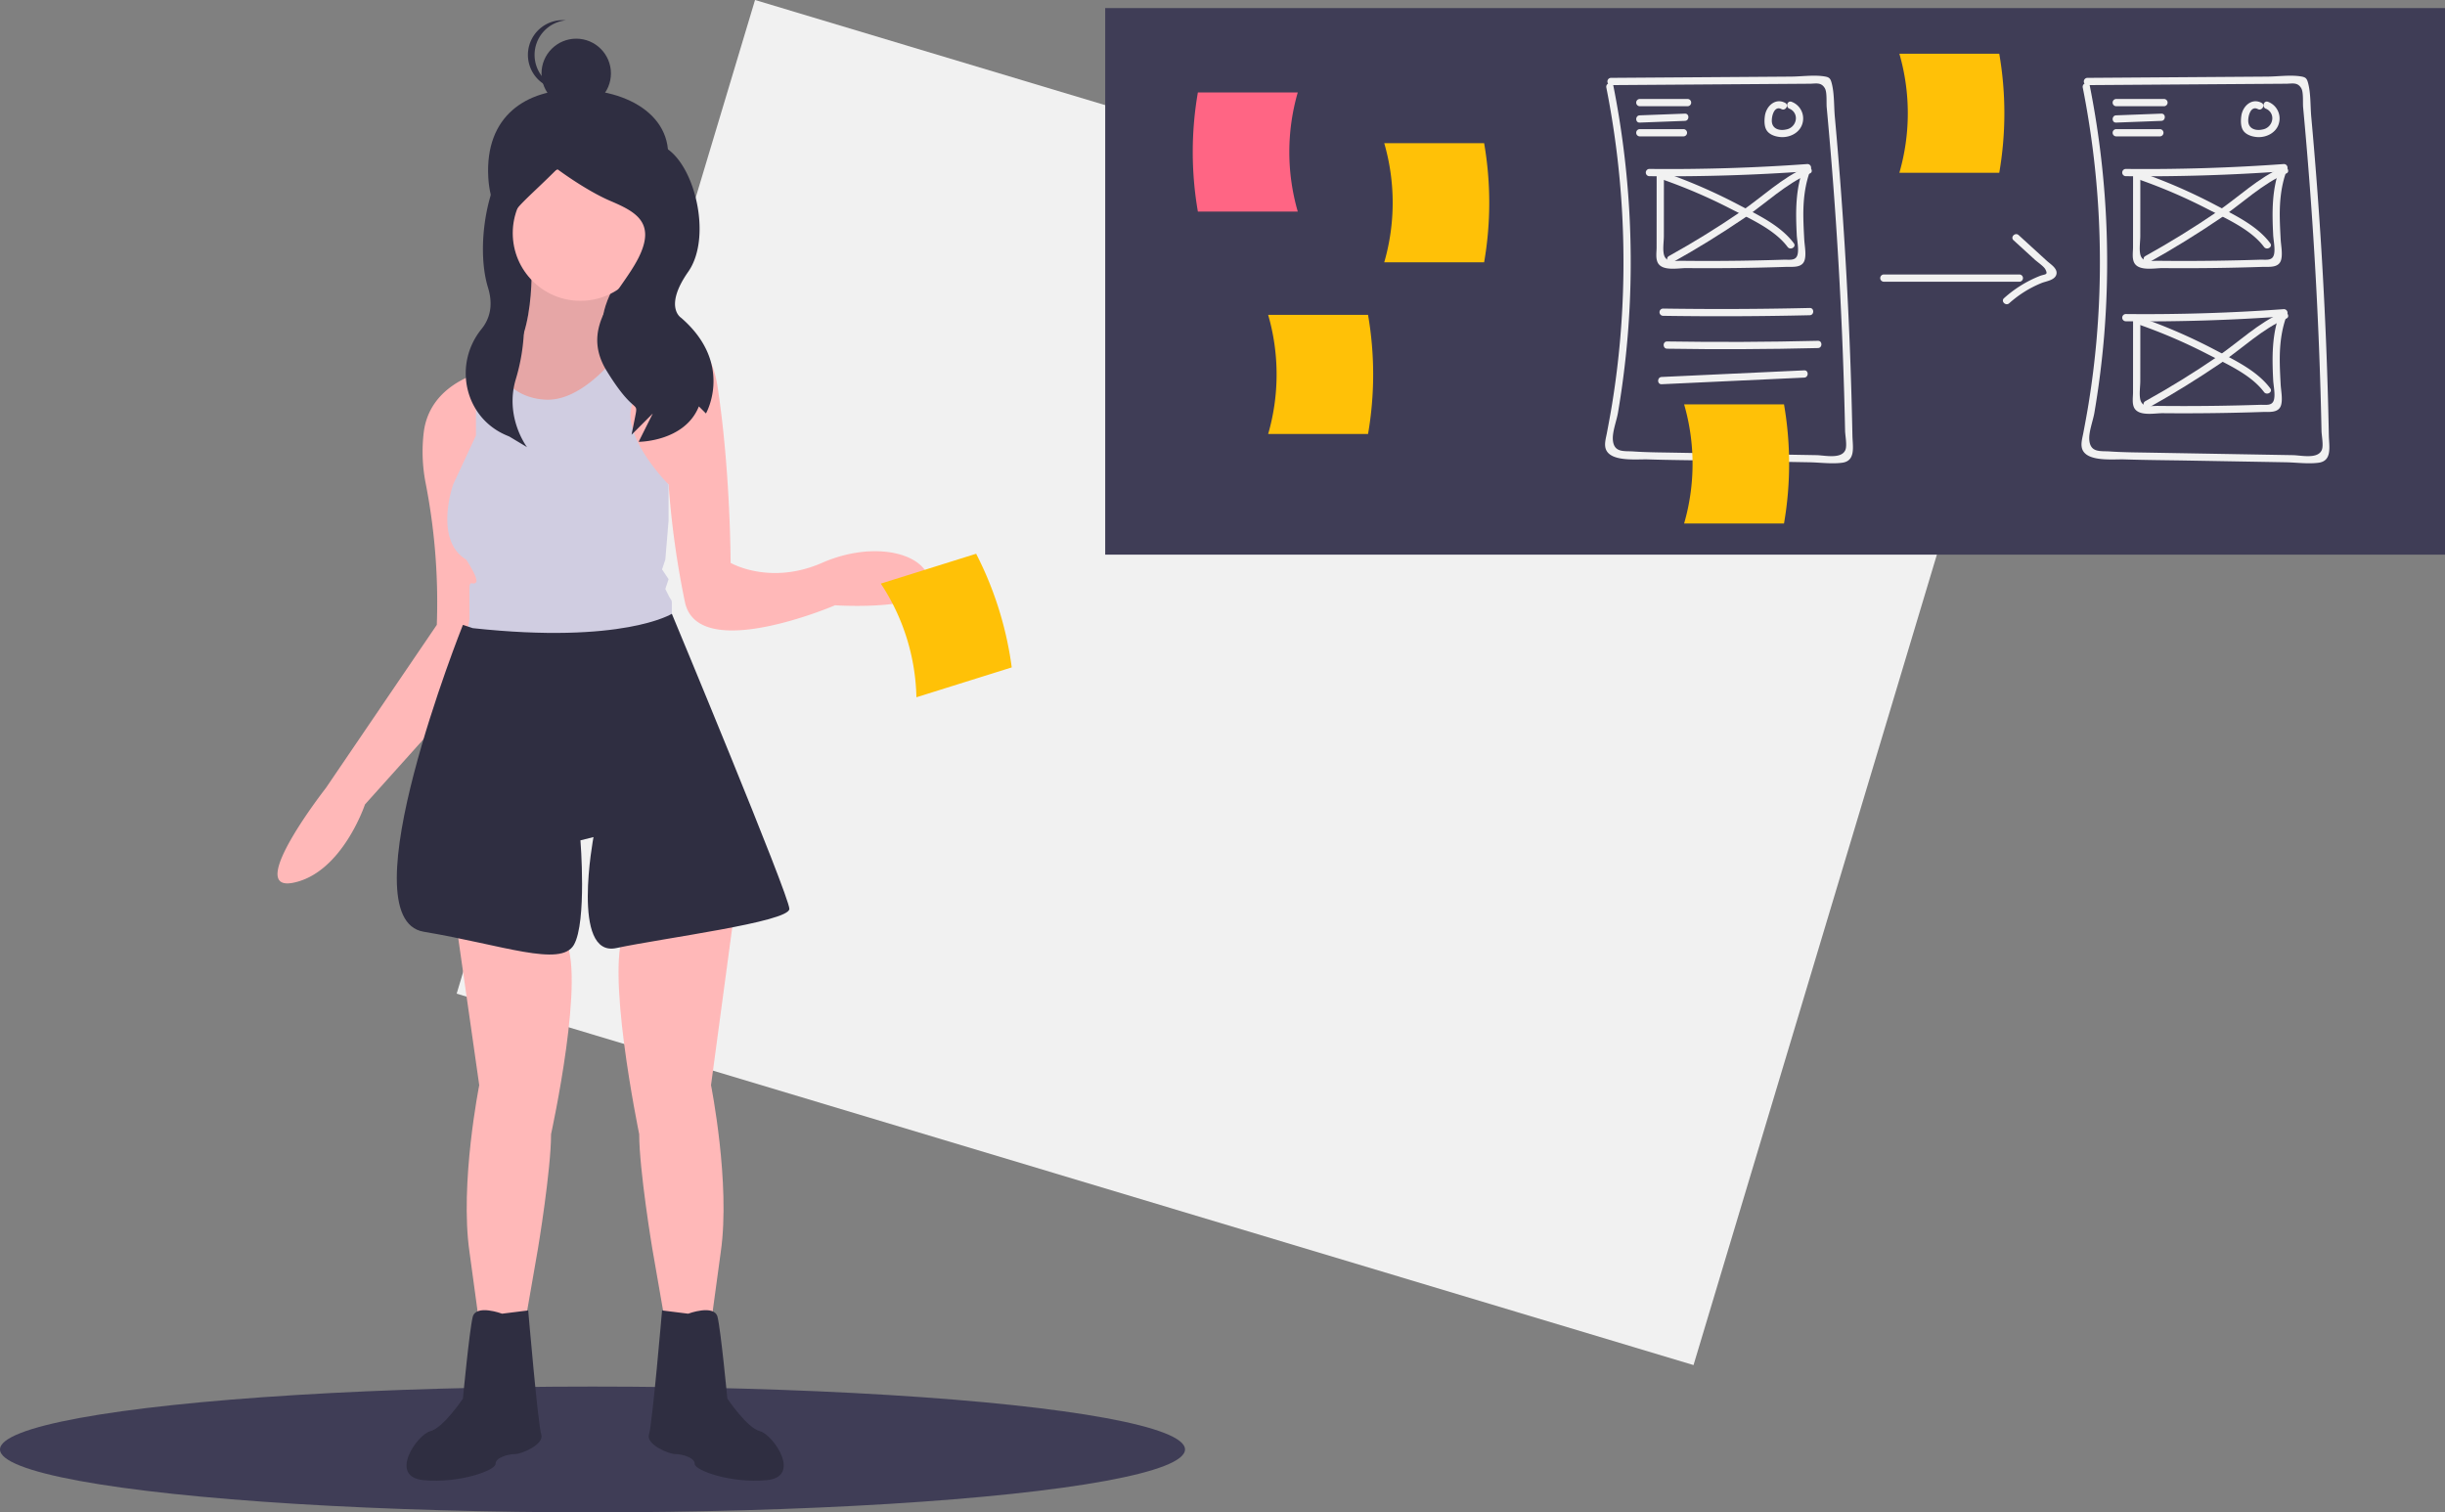 <svg id="fad3e099-5c23-49df-a3ba-c61a9948a26d" data-name="Layer 1" xmlns="http://www.w3.org/2000/svg" width="1011" height="625.338" viewBox="0 0 1011 625.338"><rect x="0" y="0" width="1011" height="625.338" fill="#808080" stroke="none"/><title>design_sprint</title><rect x="333.735" y="205.057" width="534" height="429" transform="translate(51.543 -292.375) rotate(16.714)" fill="#f1f1f1"/><ellipse cx="245" cy="599.338" rx="245" ry="26" fill="#3f3d56"/><rect x="208.269" y="68.566" width="59.473" height="86.672" fill="#2f2e41"/><path d="M314.262,245.878s2.237,42.791-17.548,44.545c-13.843,1.228,26.997,39.146,26.997,39.146L358.808,280.974s-26.308,2.694-9.449-26.997Z" transform="translate(-94.5 -137.331)" fill="#ffb8b8"/><path d="M358.81,280.979l-11.09,15.36-24.01,33.23s-20.05-18.62-27.29-30.18c-2.72-4.35-3.64-7.7-1-8.69a.06.06,0,0,1,.04-.01,4.287,4.287,0,0,1,1.18-.26.418.418,0,0,1,.07-.01,12.56,12.56,0,0,0,3.37-.76c16.16-6.04,14.18-43.78,14.18-43.78l35.1,8.1c-11.25,19.81-3.28,25.21,3.27,26.6a21.851,21.851,0,0,0,4.37.46C358.11,281.049,358.81,280.979,358.81,280.979Z" transform="translate(-94.5 -137.331)" opacity="0.1"/><path d="M369.127,210.734c-6.426,19.025-16.279,36.36-36.36,36.36s-35.228-16.311-36.36-36.36c-1.446-25.619,15.816-36.466,36.36-36.36C357.036,174.499,376.752,188.156,369.127,210.734Z" transform="translate(-94.5 -137.331)" fill="#2f2e41"/><path d="M283.216,519.9l9.449,66.143s-8.099,40.496-4.05,68.843l4.05,29.697h18.898l5.399-31.047s5.399-32.397,5.399-47.245c0,0,14.848-67.493,5.399-80.992Z" transform="translate(-94.5 -137.331)" fill="#ffb8b8"/><path d="M397.954,515.851l-9.449,70.193s8.099,40.496,4.05,68.843l-4.05,29.697H369.607l-5.399-31.047S358.808,621.14,358.808,606.292c0,0-14.848-71.543-5.399-85.041Z" transform="translate(-94.5 -137.331)" fill="#ffb8b8"/><path d="M379.056,680.534s10.799-4.05,12.149,1.35,4.05,33.747,4.05,33.747,8.099,12.149,13.499,13.499,17.548,18.898,2.7,20.248-29.697-4.05-29.697-6.749-5.399-4.05-8.099-4.05-12.149-4.05-10.799-8.099,5.399-51.295,5.399-51.295Z" transform="translate(-94.5 -137.331)" fill="#2f2e41"/><path d="M302.114,680.534s-10.799-4.05-12.149,1.35-4.05,33.747-4.05,33.747-8.099,12.149-13.499,13.499S254.869,748.027,269.717,749.377s29.697-4.05,29.697-6.749,5.399-4.05,8.099-4.05,12.149-4.05,10.799-8.099-5.399-51.295-5.399-51.295Z" transform="translate(-94.5 -137.331)" fill="#2f2e41"/><circle cx="240.01" cy="96.398" r="27.99" fill="#ffb8b8"/><path d="M439.8,387.609s-56.69,24.3-62.09-1.35a370.699,370.699,0,0,1-6.75-48.59.035.035,0,0,0-.02-.01c-.79-.48-28.72-17.62-23.22-41.32a35.723,35.723,0,0,1,7.04-14.01s.83-.54,2.24-1.29a44.786,44.786,0,0,1,5.11-2.33c9.53-3.63,25.38-5.68,29.09,18.46,5.4,35.1,5.4,72.9,5.4,72.9s16.2,9.45,37.8,0,43.2-4.05,44.55,8.1C480.3,390.309,439.8,387.609,439.8,387.609Z" transform="translate(-94.5 -137.331)" fill="#ffb8b8"/><path d="M296.71,290.419l-.29,8.97-3.22,101.12-.54,16.8-47.24,52.65s-9.45,28.34-29.7,32.39,13.5-39.14,13.5-39.14l45.9-67.5.07-2.27a256.593,256.593,0,0,0-4.7-56.39,67.623,67.623,0,0,1-.77-20.98c1.88-15.06,14.27-21.59,21.59-24.16a36.95,36.95,0,0,1,4.11-1.21.06.06,0,0,1,.04-.01c.61-.15,1.02-.23,1.18-.26A.418.418,0,0,1,296.71,290.419Z" transform="translate(-94.5 -137.331)" fill="#ffb8b8"/><path d="M372.31,387.609v5.4c-19.68,24.05-63.24,12.69-79.11,7.5-3.73-1.22-5.93-2.1-5.93-2.1a13.964,13.964,0,0,0,1.35-5.4V380.869c0-4.05,1.34-1.35,2.69-2.7s-4.04-9.45-4.04-9.45c-13.5-8.1-5.4-31.05-5.4-31.05l9.44-20.25v-25.51a36.95,36.95,0,0,1,4.11-1.21.06.06,0,0,1,.04-.01,4.287,4.287,0,0,1,1.18-.26.418.418,0,0,1,.07-.01,12.56,12.56,0,0,0,3.37-.76c2.53,5.22,8.03,12.09,19.58,12.91,13.83.99,26.94-13.92,32.97-21.99a21.851,21.851,0,0,0,4.37.46,44.786,44.786,0,0,1,5.11-2.33l-6,25.21c-5.31,13.27,14.16,33.05,14.83,33.74a.035.035,0,0,1,.02.01v14.85l-1.35,16.2-1.35,4.05,2.7,4.05-1.35,4.05,1.35,2.7C372.31,386.259,372.31,384.919,372.31,387.609Z" transform="translate(-94.5 -137.331)" fill="#d0cde1"/><path d="M289.965,397.063l-4.05-1.35S237.32,517.201,269.717,522.6s56.694,14.848,62.094,5.399,2.7-43.196,2.7-43.196l5.399-1.35s-9.449,49.945,9.449,45.895,71.543-10.799,71.543-16.198-48.595-122.014-48.595-122.014S352.059,403.812,289.965,397.063Z" transform="translate(-94.5 -137.331)" fill="#2f2e41"/><circle cx="238.267" cy="30.345" r="14.353" fill="#2f2e41"/><path d="M315.544,160.021a14.353,14.353,0,0,1,12.917-14.28c-.472-.047-.951-.072-1.435-.072a14.353,14.353,0,0,0,0,28.705c.485,0,.963-.026,1.435-.072A14.353,14.353,0,0,1,315.544,160.021Z" transform="translate(-94.5 -137.331)" fill="#2f2e41"/><path d="M321.209,197.688s-.3-1.668-12.021,2.727-18.747,36.831-12.886,55.878c2.362,7.676.441,13.21-2.695,17.082-11.767,14.531-7.135,36.356,10.005,43.828q.726.316,1.481.625l7.326,4.395s-9.339-12.288-4.665-28.006a80.589,80.589,0,0,0,1.454-41.256c-.536-2.302-1.145-4.675-1.837-7.096-5.861-20.512-3.01-18.143,17.502-38.655,0,0,11.721,8.791,21.977,13.186s19.047,8.791,11.721,23.442-24.907,27.837-13.186,46.884,13.186,11.721,11.721,19.047h0l-1.465,7.326,8.791-8.791-5.861,11.721s19.047,0,24.907-14.651l2.93,2.93s11.721-20.512-10.256-39.558c0,0-7.326-4.395,2.93-19.047s2.379-46.152-10.807-52.012S321.209,197.688,321.209,197.688Z" transform="translate(-94.5 -137.331)" fill="#2f2e41"/><path d="M473.436,425.645,512.851,413.297a144.461,144.461,0,0,0-14.722-46.995l-39.415,12.348A88.611,88.611,0,0,1,473.436,425.645Z" transform="translate(-94.5 -137.331)" fill="#ffc107"/><rect x="457" y="3.338" width="554" height="226" fill="#3f3d56"/><path d="M631.121,224.803H589.817a144.462,144.462,0,0,1,0-49.247H631.121A88.612,88.612,0,0,0,631.121,224.803Z" transform="translate(-94.5 -137.331)" fill="#ff6584"/><path d="M666.879,245.781h41.304a144.462,144.462,0,0,0,0-49.247H666.879A88.612,88.612,0,0,1,666.879,245.781Z" transform="translate(-94.5 -137.331)" fill="#ffc107"/><path d="M758.714,173.534a370.784,370.784,0,0,1,5.737,103.869q-1.174,13.56-3.355,27.007c-.663,4.075-1.418,8.131-2.194,12.186-.445,2.323-1.378,5.216.083,7.403,2.846,4.26,12.597,3.148,16.895,3.287,8.94.289,17.893.338,26.836.494l26.905.47,12.954.226c4.414.077,9.248.761,13.627.197,5.763-.743,4.359-6.778,4.272-11.262q-.259-13.297-.709-26.589-1.783-52.676-6.566-105.192c-.407-4.467-.153-9.81-1.356-14.129-.486-1.746-.97-2.251-2.866-2.564-4.344-.718-9.52.038-13.915.069l-14.695.102-59.759.416a1.501,1.501,0,0,0,0,3l48.983-.341,21.552-.15,11.756-.082c2.416-.017,4.674-.748,6.19,1.91.959,1.682.566,5.888.748,7.846q4.39,47.083,6.369,94.35.494,11.812.838,23.629.143,4.924.26,9.848.07,2.955.131,5.909c.042,2.032.883,6.014.145,7.88-1.573,3.98-8.586,2.268-12.015,2.208l-11.958-.209-23.915-.417-23.915-.417c-3.954-.069-7.913-.099-11.865-.268-1.311-.056-2.624-.119-3.933-.212-3.898-.278-8.095.644-8.558-4.744-.286-3.325,1.532-7.91,2.1-11.235q.962-5.634,1.748-11.295,1.47-10.578,2.342-21.226a373.924,373.924,0,0,0-6.003-102.768c-.374-1.892-3.266-1.091-2.893.798Z" transform="translate(-94.5 -137.331)" fill="#f1f1f1"/><path d="M955.714,173.534a370.784,370.784,0,0,1,5.737,103.869q-1.174,13.56-3.355,27.007c-.663,4.075-1.418,8.131-2.194,12.186-.445,2.323-1.378,5.216.083,7.403,2.846,4.26,12.597,3.148,16.895,3.287,8.94.289,17.893.338,26.836.494l26.905.47,12.954.226c4.414.077,9.248.761,13.627.197,5.763-.743,4.359-6.778,4.272-11.262q-.259-13.297-.709-26.589-1.783-52.676-6.566-105.192c-.407-4.467-.153-9.81-1.356-14.129-.486-1.746-.97-2.251-2.866-2.564-4.344-.718-9.52.038-13.915.069l-14.695.102-59.759.416a1.501,1.501,0,0,0,0,3l48.983-.341,21.552-.15,11.756-.082c2.416-.017,4.674-.748,6.19,1.91.959,1.682.566,5.888.748,7.846q4.39,47.083,6.369,94.35.494,11.812.838,23.629.143,4.924.26,9.848.07,2.955.131,5.909c.042,2.032.883,6.014.145,7.88-1.573,3.98-8.586,2.268-12.015,2.208l-11.958-.209-23.915-.417-23.915-.417c-3.954-.069-7.913-.099-11.865-.268-1.311-.056-2.624-.119-3.933-.212-3.898-.278-8.095.644-8.558-4.744-.286-3.325,1.532-7.91,2.1-11.235q.962-5.634,1.748-11.295,1.47-10.578,2.342-21.226a373.924,373.924,0,0,0-6.003-102.768c-.374-1.892-3.266-1.091-2.893.798Z" transform="translate(-94.5 -137.331)" fill="#f1f1f1"/><path d="M772.508,181.255h19.843a1.501,1.501,0,0,0,0-3H772.508a1.501,1.501,0,0,0,0,3Z" transform="translate(-94.5 -137.331)" fill="#f1f1f1"/><path d="M772.507,188.023l18.703-.707c1.924-.073,1.934-3.073,0-3l-18.703.707c-1.924.073-1.934,3.073,0,3Z" transform="translate(-94.5 -137.331)" fill="#f1f1f1"/><path d="M772.508,193.728h18.142a1.501,1.501,0,0,0,0-3H772.508a1.501,1.501,0,0,0,0,3Z" transform="translate(-94.5 -137.331)" fill="#f1f1f1"/><path d="M832.627,179.847c-4.072-2.125-7.768,1.369-8.341,5.361-.28,1.952-.341,4.62.902,6.278,1.27,1.693,3.712,2.403,5.741,2.528,3.873.239,7.993-1.921,8.946-5.887a7.351,7.351,0,0,0-4.574-8.711c-1.828-.633-2.614,2.264-.798,2.893a4.208,4.208,0,0,1,2.567,4.355,4.815,4.815,0,0,1-4.009,4.206c-2.476.57-5.378-.042-5.857-2.835-.358-2.09.777-7.232,3.909-5.597,1.71.892,3.228-1.696,1.514-2.59Z" transform="translate(-94.5 -137.331)" fill="#f1f1f1"/><path d="M969.508,181.255h19.843a1.501,1.501,0,0,0,0-3H969.508a1.501,1.501,0,0,0,0,3Z" transform="translate(-94.5 -137.331)" fill="#f1f1f1"/><path d="M969.507,188.023l18.703-.707c1.924-.073,1.934-3.073,0-3l-18.703.707c-1.924.073-1.934,3.073,0,3Z" transform="translate(-94.5 -137.331)" fill="#f1f1f1"/><path d="M969.508,193.728h18.142a1.501,1.501,0,0,0,0-3H969.508a1.501,1.501,0,0,0,0,3Z" transform="translate(-94.5 -137.331)" fill="#f1f1f1"/><path d="M1029.627,179.847c-4.072-2.125-7.768,1.369-8.341,5.361-.28,1.952-.341,4.62.902,6.278,1.27,1.693,3.712,2.403,5.741,2.528,3.873.239,7.993-1.921,8.946-5.887a7.351,7.351,0,0,0-4.574-8.711c-1.828-.633-2.614,2.264-.798,2.893a4.208,4.208,0,0,1,2.567,4.355,4.815,4.815,0,0,1-4.009,4.206c-2.476.57-5.378-.042-5.857-2.835-.358-2.09.777-7.232,3.909-5.597,1.71.892,3.228-1.696,1.514-2.59Z" transform="translate(-94.5 -137.331)" fill="#f1f1f1"/><path d="M776.476,210.18q32.738.344,65.41-2.022l-1.446-1.899c-3.565,9.034-3.467,18.556-2.995,28.112.118,2.394.87,5.623.384,7.995-.611,2.982-3.288,2.269-5.951,2.356q-8.797.284-17.598.409-8.312.117-16.625.093-3.912-.012-7.823-.056c-3.062-.034-6.543.855-7.334-2.692-.507-2.272.004-5.261.005-7.597l.006-8.547.011-17.094a1.501,1.501,0,0,0-3,0l-.014,20.892-.006,9.496c-.001,1.886-.393,4.165.311,5.956,1.62,4.119,8.621,2.574,11.977,2.605q10.268.095,20.537-.031,10.268-.124,20.531-.466c2.948-.098,7.027.572,7.921-3.063.627-2.549-.104-5.872-.238-8.473-.153-2.968-.317-5.937-.356-8.909-.093-6.941.587-13.693,3.151-20.188a1.507,1.507,0,0,0-1.446-1.899q-32.655,2.365-65.41,2.022a1.501,1.501,0,0,0,0,3Z" transform="translate(-94.5 -137.331)" fill="#f1f1f1"/><path d="M782.696,211.81a220.127,220.127,0,0,1,27.263,11.773c7.906,4.086,18.257,8.549,23.698,15.852,1.14,1.531,3.746.036,2.59-1.514-5.556-7.457-15.122-11.845-23.157-16.084a225.409,225.409,0,0,0-29.598-12.92c-1.822-.649-2.606,2.249-.798,2.893Z" transform="translate(-94.5 -137.331)" fill="#f1f1f1"/><path d="M841.376,206.467c-9.914,4.239-18.313,12.407-27.172,18.459q-14.384,9.826-29.625,18.289c-1.686.941-.175,3.534,1.514,2.59q15.208-8.492,29.625-18.289c8.858-6.051,17.261-14.221,27.172-18.459,1.77-.757.243-3.342-1.514-2.59Z" transform="translate(-94.5 -137.331)" fill="#f1f1f1"/><path d="M973.476,210.18q32.738.344,65.41-2.022l-1.446-1.899c-3.565,9.034-3.467,18.556-2.995,28.112.118,2.394.87,5.623.384,7.995-.611,2.982-3.288,2.269-5.951,2.356q-8.797.284-17.598.409-8.312.117-16.625.093-3.912-.012-7.823-.056c-3.062-.034-6.543.855-7.334-2.692-.507-2.272.004-5.261.005-7.597l.006-8.547.011-17.094a1.501,1.501,0,0,0-3,0l-.014,20.892-.006,9.496c-.001,1.886-.393,4.165.311,5.956,1.62,4.119,8.621,2.574,11.977,2.605q10.268.095,20.537-.031,10.268-.124,20.531-.466c2.948-.098,7.027.572,7.921-3.063.627-2.549-.104-5.872-.238-8.473-.153-2.968-.317-5.937-.356-8.909-.093-6.941.587-13.693,3.151-20.188a1.507,1.507,0,0,0-1.446-1.899q-32.655,2.365-65.41,2.022a1.501,1.501,0,0,0,0,3Z" transform="translate(-94.5 -137.331)" fill="#f1f1f1"/><path d="M979.696,211.81a220.127,220.127,0,0,1,27.263,11.773c7.906,4.086,18.257,8.549,23.698,15.852,1.14,1.531,3.746.036,2.59-1.514-5.556-7.457-15.122-11.845-23.157-16.084a225.409,225.409,0,0,0-29.598-12.92c-1.822-.649-2.606,2.249-.798,2.893Z" transform="translate(-94.5 -137.331)" fill="#f1f1f1"/><path d="M1038.376,206.467c-9.914,4.239-18.313,12.407-27.172,18.459q-14.384,9.826-29.625,18.289c-1.686.941-.175,3.534,1.514,2.59q15.208-8.492,29.625-18.289c8.858-6.051,17.261-14.221,27.172-18.459,1.77-.757.243-3.342-1.514-2.59Z" transform="translate(-94.5 -137.331)" fill="#f1f1f1"/><path d="M973.476,270.18q32.738.344,65.41-2.022l-1.446-1.899c-3.565,9.034-3.467,18.556-2.995,28.112.118,2.394.87,5.623.384,7.995-.611,2.982-3.288,2.269-5.951,2.356q-8.797.284-17.598.409-8.312.117-16.625.093-3.912-.012-7.823-.056c-3.062-.034-6.543.855-7.334-2.692-.507-2.272.004-5.261.005-7.597l.006-8.547.011-17.094a1.501,1.501,0,0,0-3,0l-.014,20.892-.006,9.496c-.001,1.886-.393,4.165.311,5.956,1.62,4.119,8.621,2.574,11.977,2.605q10.268.095,20.537-.031,10.268-.124,20.531-.466c2.948-.098,7.027.572,7.921-3.063.627-2.549-.104-5.872-.238-8.473-.153-2.968-.317-5.937-.356-8.909-.093-6.941.587-13.693,3.151-20.188a1.507,1.507,0,0,0-1.446-1.899q-32.655,2.365-65.41,2.022a1.501,1.501,0,0,0,0,3Z" transform="translate(-94.5 -137.331)" fill="#f1f1f1"/><path d="M979.696,271.81a220.127,220.127,0,0,1,27.263,11.773c7.906,4.086,18.257,8.549,23.698,15.852,1.14,1.531,3.746.036,2.59-1.514-5.556-7.457-15.122-11.845-23.157-16.084a225.409,225.409,0,0,0-29.598-12.92c-1.822-.649-2.606,2.249-.798,2.893Z" transform="translate(-94.5 -137.331)" fill="#f1f1f1"/><path d="M1038.376,266.467c-9.914,4.239-18.313,12.407-27.172,18.459q-14.384,9.826-29.625,18.289c-1.686.941-.175,3.534,1.514,2.59q15.208-8.492,29.625-18.289c8.858-6.051,17.261-14.221,27.172-18.459,1.77-.757.243-3.342-1.514-2.59Z" transform="translate(-94.5 -137.331)" fill="#f1f1f1"/><path d="M782.147,267.918q30.334.461,60.666-.242c1.927-.045,1.934-3.045,0-3q-30.33.703-60.666.242a1.501,1.501,0,0,0,0,3Z" transform="translate(-94.5 -137.331)" fill="#f1f1f1"/><path d="M783.848,281.52q31.184.498,62.366-.268c1.927-.047,1.934-3.047,0-3q-31.179.765-62.366.268c-1.931-.031-1.932,2.969,0,3Z" transform="translate(-94.5 -137.331)" fill="#f1f1f1"/><path d="M781.572,296.206l58.965-2.738c1.922-.089,1.933-3.09,0-3l-58.965,2.738c-1.922.089-1.933,3.09,0,3Z" transform="translate(-94.5 -137.331)" fill="#f1f1f1"/><path d="M873.421,253.822h56.126a1.501,1.501,0,0,0,0-3h-56.126a1.501,1.501,0,0,0,0,3Z" transform="translate(-94.5 -137.331)" fill="#f1f1f1"/><path d="M927.088,236.671l8.769,8.004c1.003.915,3.761,2.805,4.384,4.002,1.288,2.475-.096,1.91-2.304,2.767a49.36,49.36,0,0,0-14.764,9.168c-1.451,1.279.677,3.394,2.121,2.121a45.833,45.833,0,0,1,13.44-8.396c1.769-.7,5.125-1.11,5.966-3.217,1.029-2.579-2.248-4.482-3.8-5.899l-11.692-10.672c-1.424-1.299-3.551.816-2.121,2.121Z" transform="translate(-94.5 -137.331)" fill="#f1f1f1"/><path d="M790.879,353.781h41.304a144.462,144.462,0,0,0,0-49.247H790.879A88.612,88.612,0,0,1,790.879,353.781Z" transform="translate(-94.5 -137.331)" fill="#ffc107"/><path d="M618.879,316.781h41.304a144.462,144.462,0,0,0,0-49.247H618.879A88.612,88.612,0,0,1,618.879,316.781Z" transform="translate(-94.5 -137.331)" fill="#ffc107"/><path d="M879.879,208.781h41.304a144.462,144.462,0,0,0,0-49.247H879.879A88.612,88.612,0,0,1,879.879,208.781Z" transform="translate(-94.5 -137.331)" fill="#ffc107"/></svg>
